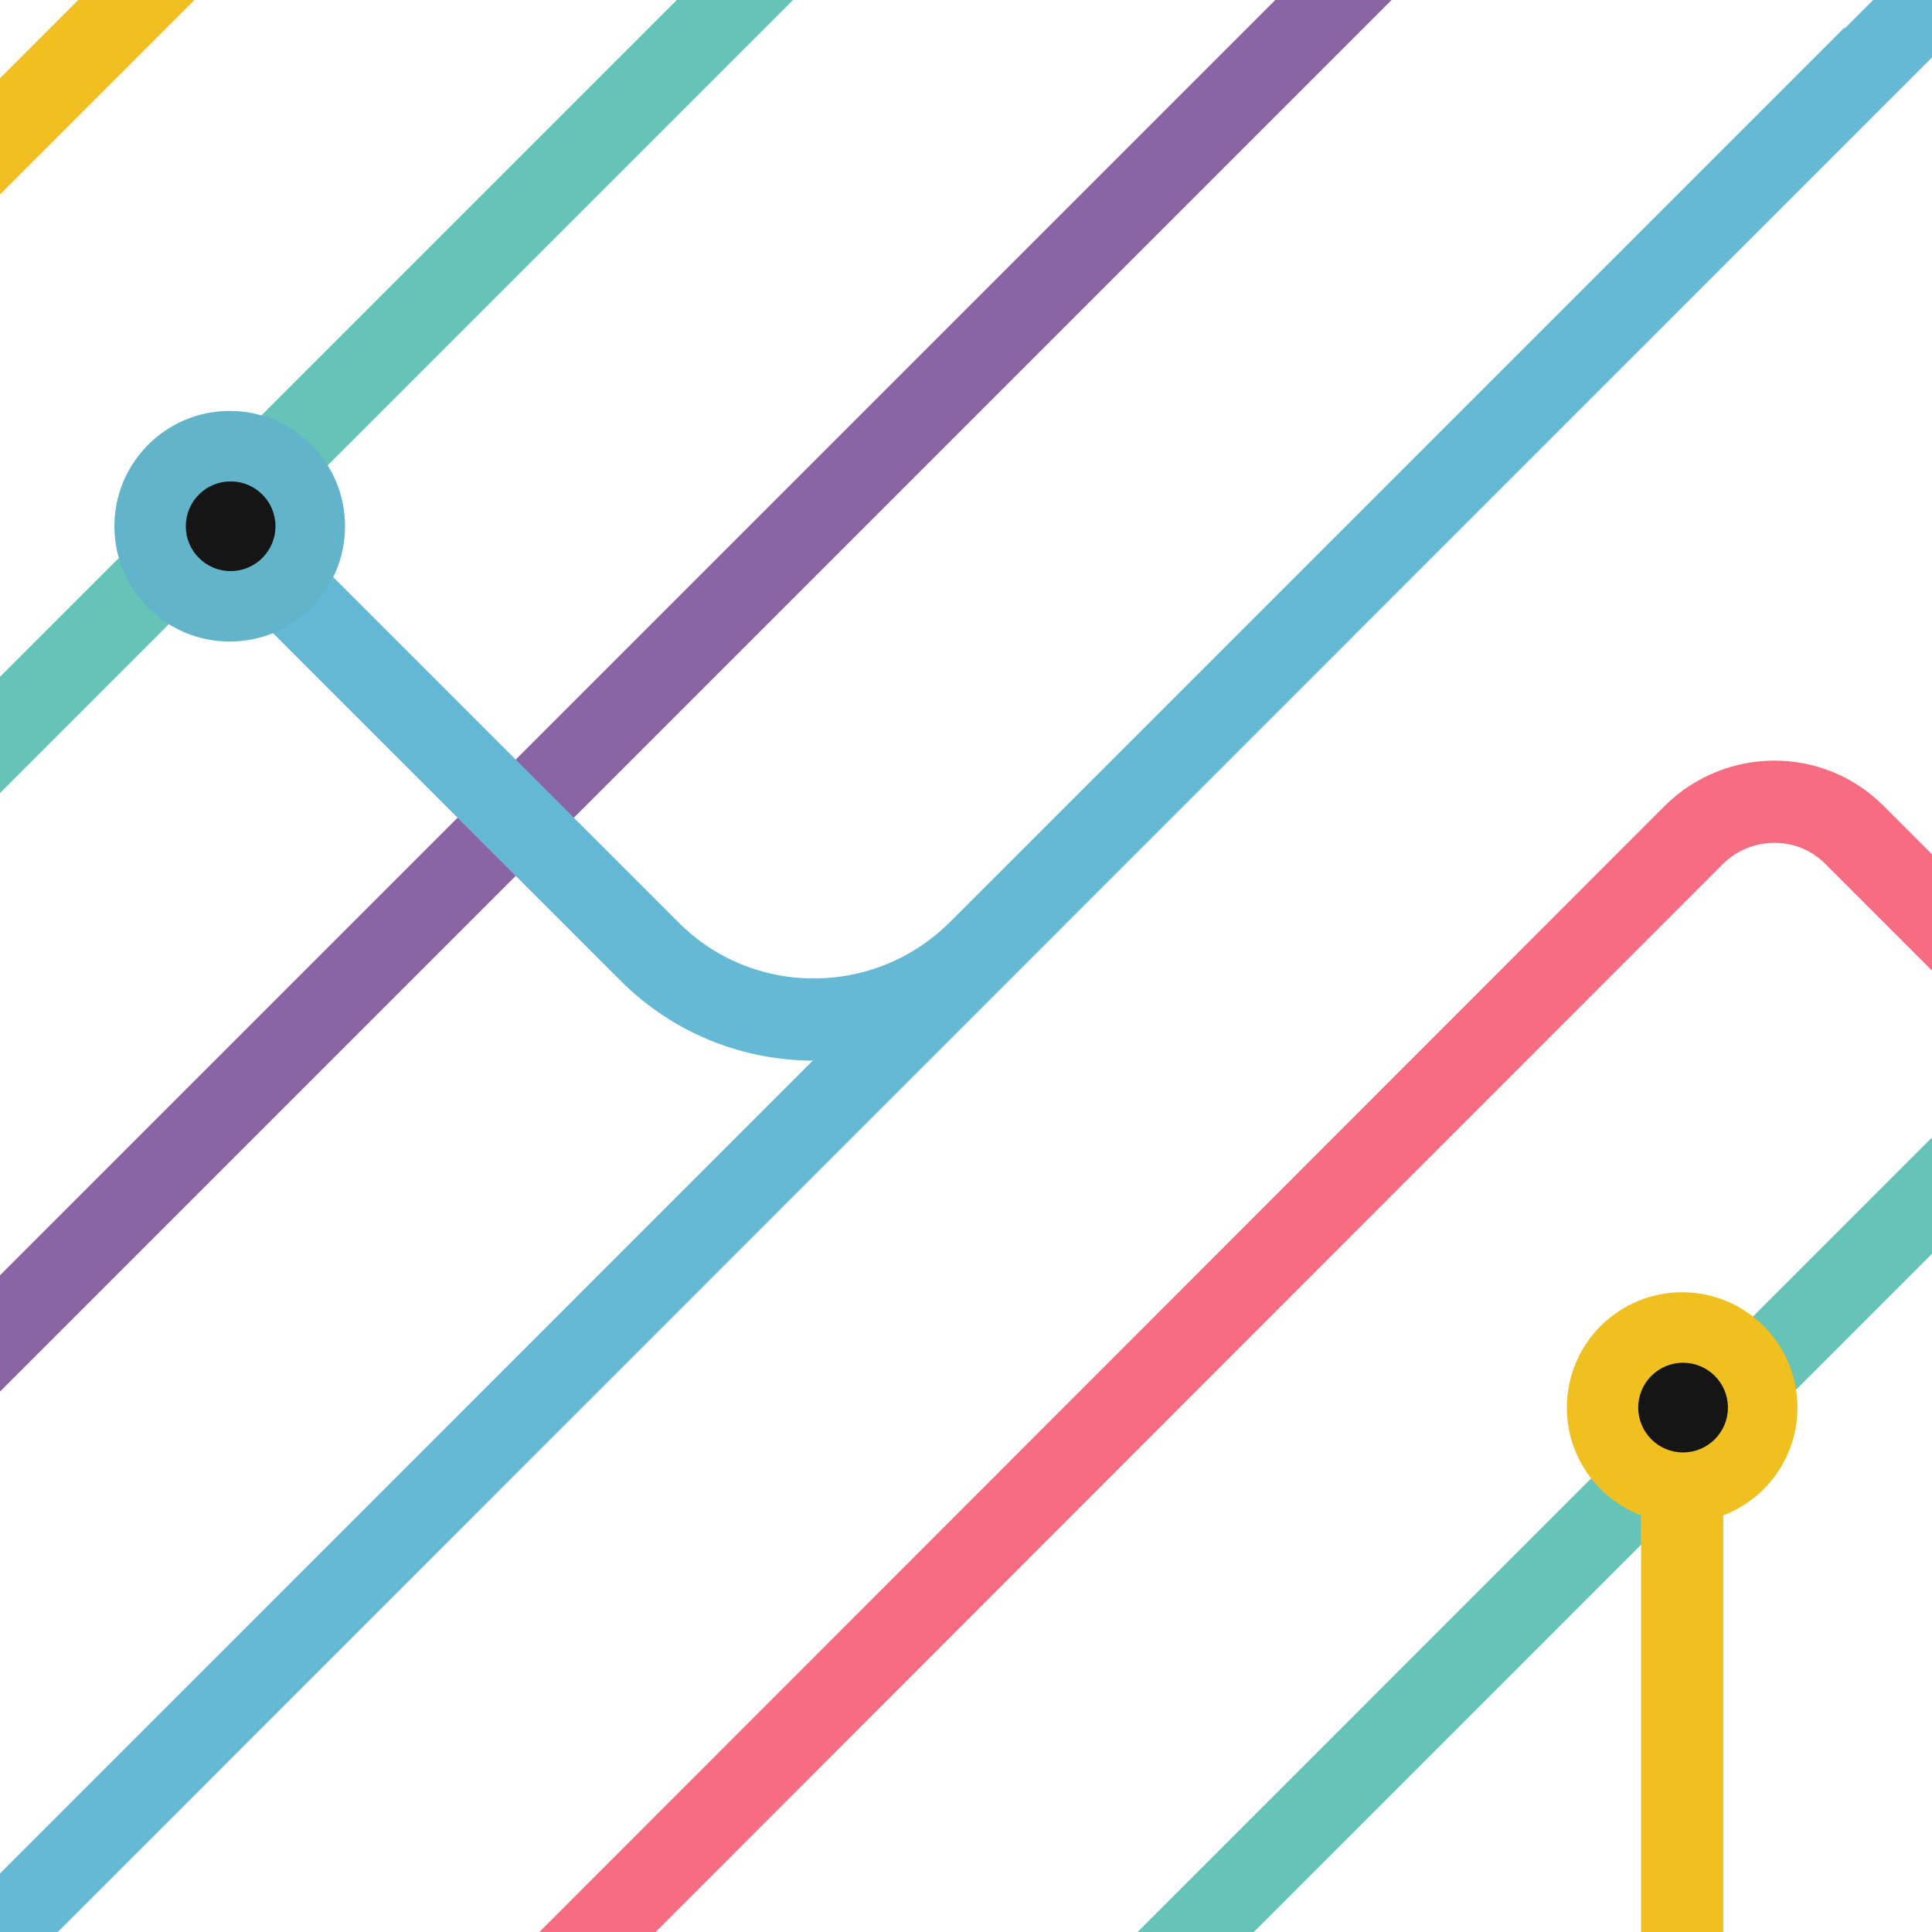 <svg xmlns="http://www.w3.org/2000/svg" viewBox="0 0 211.1 211.1"><path fill="none" stroke="#F2BF22" stroke-width="8.982" stroke-miterlimit="10" d="M258.1-243.2l-571.7 571.7"/><path fill="none" stroke="#65C3B7" stroke-width="8.982" stroke-miterlimit="10" d="M290.8-210.5l-571.7 571.7"/><path fill="none" stroke="#8965A6" stroke-width="8.982" stroke-miterlimit="10" d="M323.5-177.8l-571.7 571.7"/><path fill="none" stroke="#66B9D5" stroke-width="8.982" stroke-miterlimit="10" d="M356.1-145.1l-571.6 571.7"/><path fill="none" stroke="#65C3B7" stroke-width="8.982" stroke-miterlimit="10" d="M421.5-79.8L-150.2 492"/><path fill="none" stroke="#F76C81" stroke-width="8.982" stroke-miterlimit="10" d="M240 128.6l-37.4-37.4c-4.8-4.8-12.6-4.8-17.5 0l-141 141.1"/><path fill="none" stroke="#F2BF22" stroke-width="8.982" stroke-miterlimit="10" d="M183.8 248.2v-94.4"/><path fill="none" stroke="#66B9D5" stroke-width="8.982" stroke-miterlimit="10" d="M204.7 6.2L107 103.9c-10 10-26.2 10-36.1 0L23.6 56.6"/><circle fill="none" stroke="#61B4C9" stroke-width="8" stroke-miterlimit="10" cx="25.1" cy="57.5" r="8.6"/><circle fill="#151515" cx="25.2" cy="57.5" r="4.9"/><circle fill="none" stroke="#F0BF20" stroke-width="8" stroke-miterlimit="10" cx="183.8" cy="153.8" r="8.6"/><circle fill="#151515" cx="183.9" cy="153.8" r="4.9"/></svg>